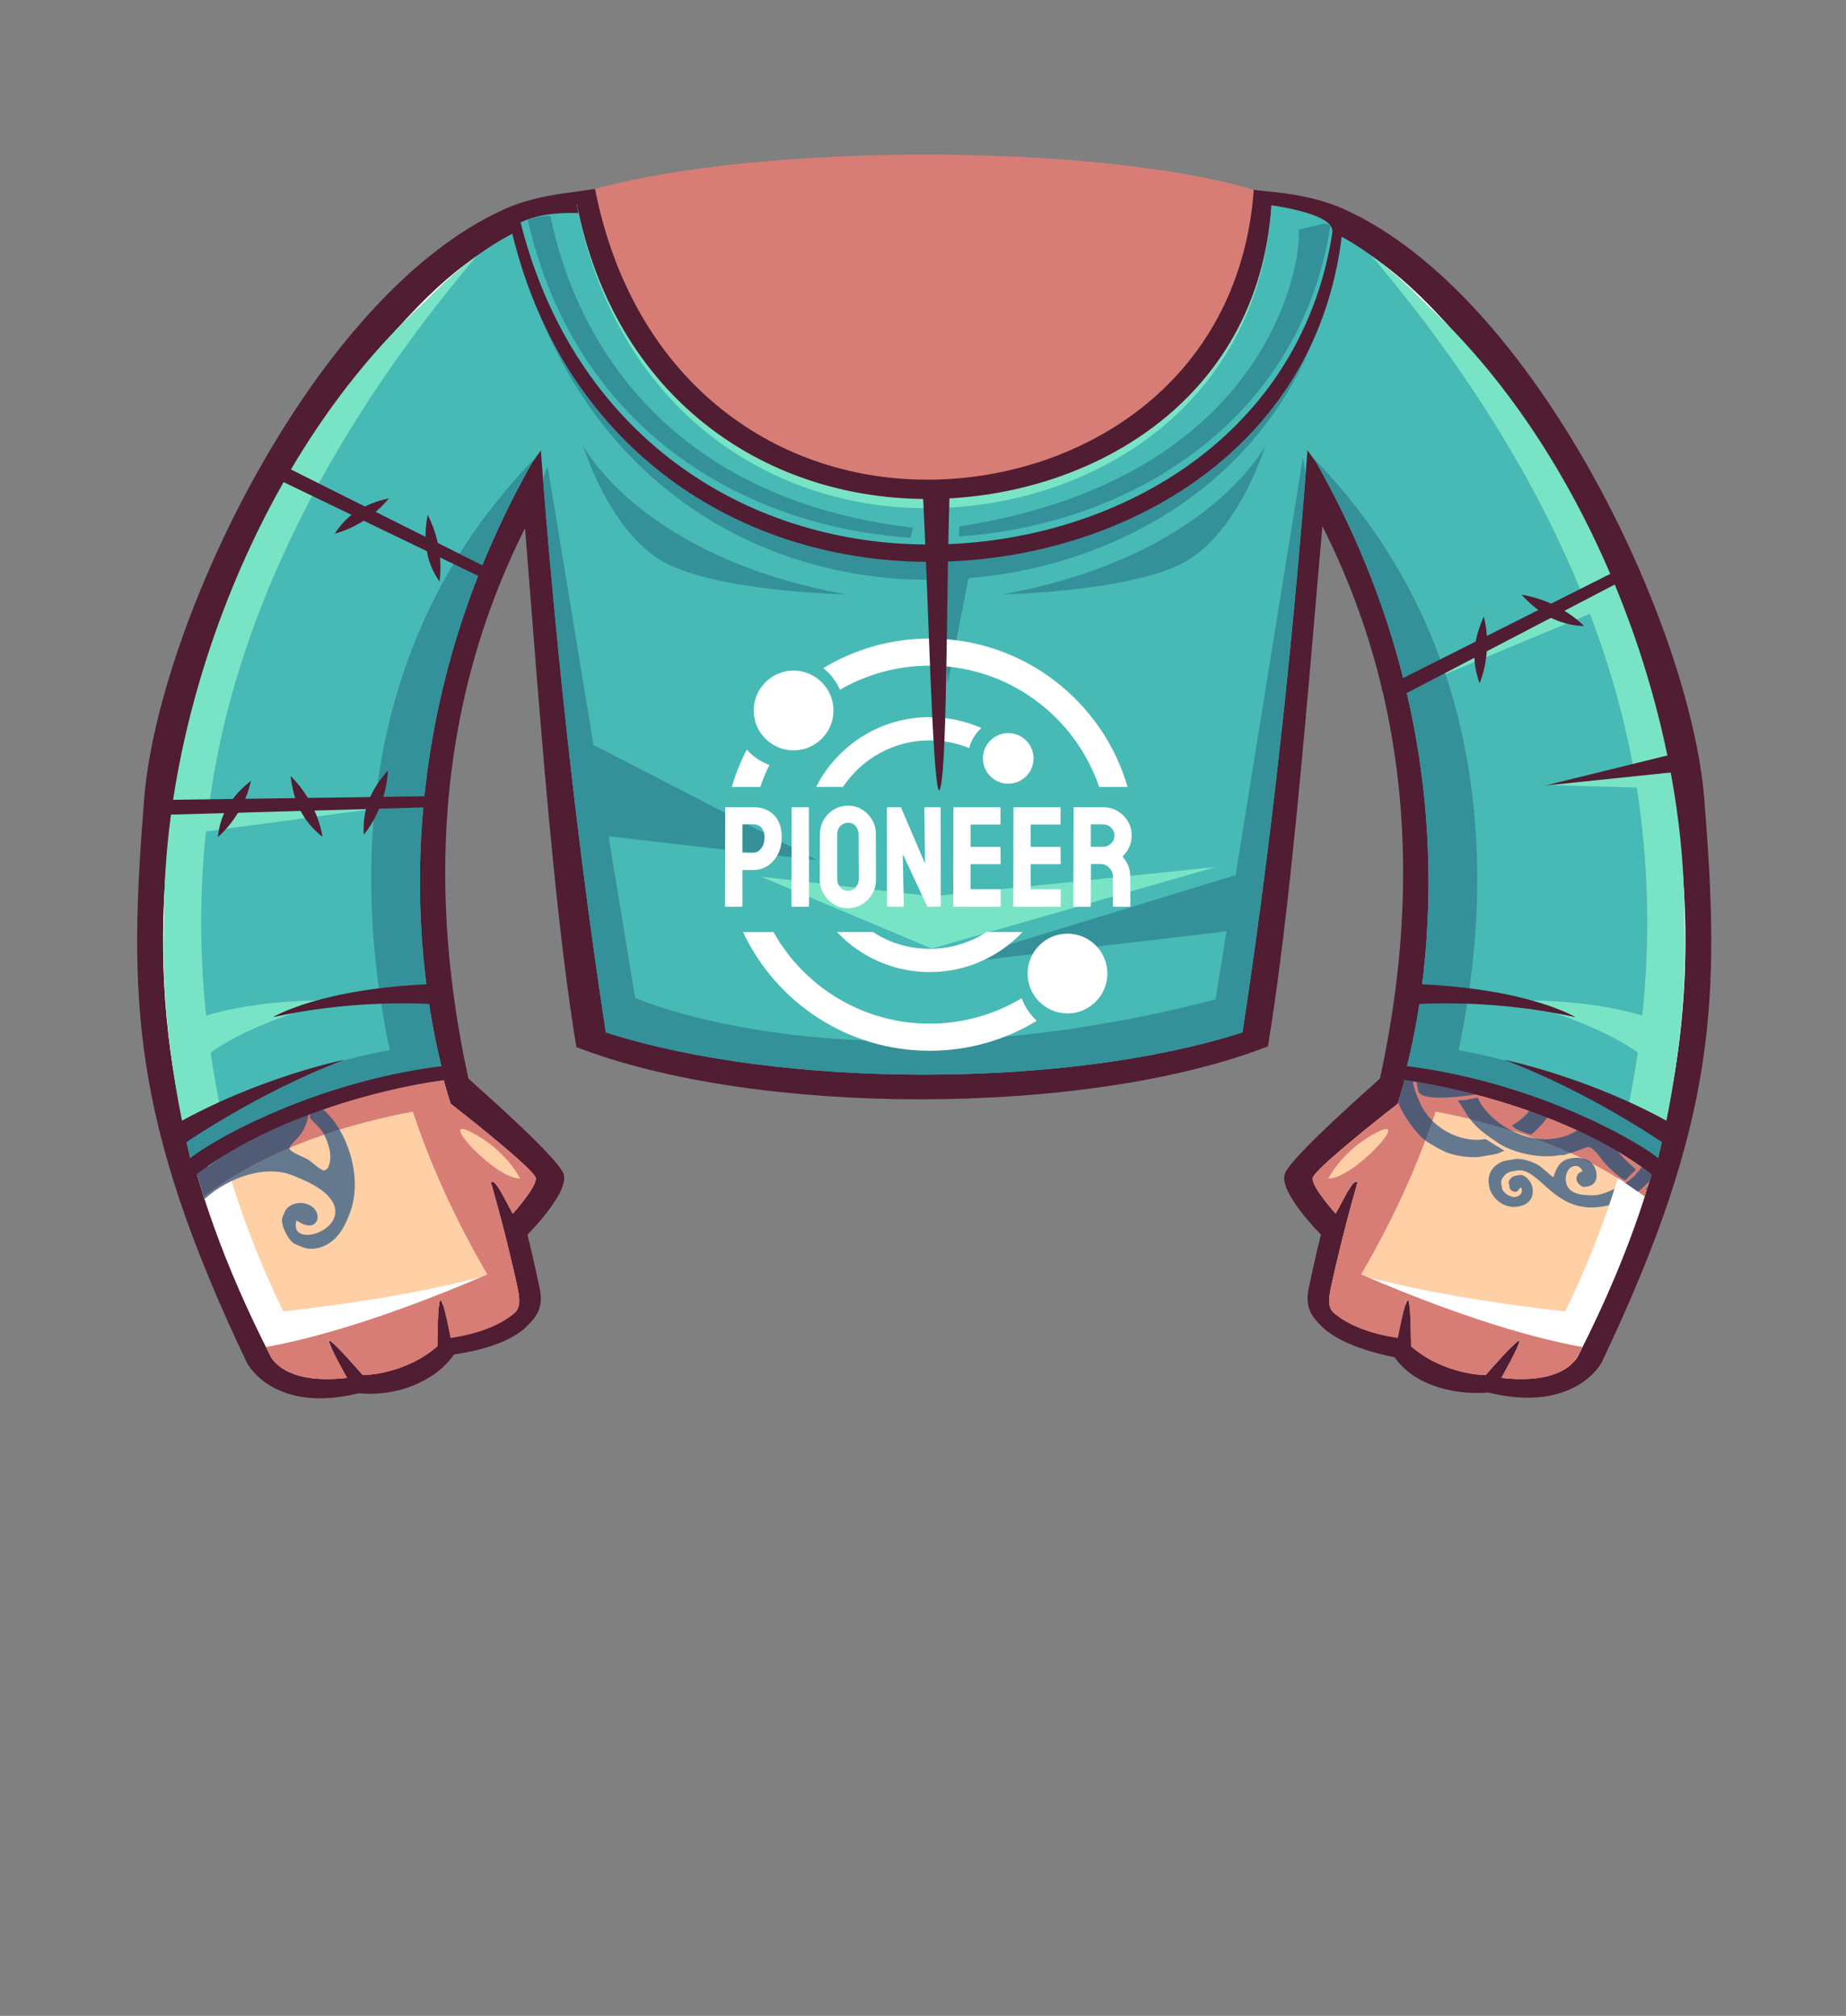 <?xml version="1.0" encoding="UTF-8"?>
<!DOCTYPE svg PUBLIC "-//W3C//DTD SVG 1.1//EN" "http://www.w3.org/Graphics/SVG/1.1/DTD/svg11.dtd">
<!-- Creator: CorelDRAW -->
<svg xmlns="http://www.w3.org/2000/svg" xml:space="preserve" width="161.908mm" height="176.792mm" style="shape-rendering:geometricPrecision; text-rendering:geometricPrecision; image-rendering:optimizeQuality; fill-rule:evenodd; clip-rule:evenodd"
viewBox="0 0 34.304 37.458"
 xmlns:xlink="http://www.w3.org/1999/xlink">
 <rect x="0" y="0" width="34.304" height="37.458" fill="#808080" stroke="none"/>
 <defs>
  <style type="text/css">
   <![CDATA[
    .fil0 {fill:none}
    .fil3 {fill:#359199}
    .fil2 {fill:#47BAB6}
    .fil1 {fill:#501D33}
    .fil9 {fill:#525B75}
    .fil7 {fill:#65798E}
    .fil4 {fill:#79E4C5}
    .fil10 {fill:#C8B99F}
    .fil6 {fill:#D77D75}
    .fil5 {fill:#FFCFA5}
    .fil8 {fill:white}
   ]]>
  </style>
 </defs>
 <g id="Слой_x0020_1">
  <g id="_88564648">
   <rect id="_135244968" class="fil0" width="34.304" height="37.458"/>
   <path id="_123309408" class="fil1" d="M24.974 3.886c3.537,1.587 6.437,7.723 6.696,10.955 0.296,3.703 0.25,5.956 -1.909,10.48 0,0 -0.493,0.947 -2.099,0.556 -0.706,0.049 -1.4,-0.161 -1.744,-0.654 -0.008,-0.012 -0.921,-0.152 -1.351,-0.571 -0.195,-0.19 -0.319,-0.359 -0.249,-0.705 0.092,-0.453 0.228,-1.007 0.228,-1.007 0,0 -0.798,-0.796 -0.668,-1.134 0.131,-0.339 1.763,-1.753 1.766,-1.767 1.12,-5.136 0.022,-9.517 -2.913,-13.056l-2.357 -3.122c1.184,-0.35 3.345,-0.539 4.601,0.024l0 -2.11874e-005 2.11874e-005 4.23748e-005 4.23748e-005 0z"/>
   <path id="_123309336" class="fil1" d="M9.375 3.886c-3.537,1.587 -6.437,7.723 -6.696,10.955 -0.296,3.703 -0.25,5.956 1.909,10.48 0,0 0.476,0.959 2.081,0.568 0.718,0.067 1.424,-0.226 1.767,-0.719 0.008,-0.012 0.915,-0.098 1.345,-0.517 0.195,-0.19 0.319,-0.359 0.249,-0.705 -0.092,-0.453 -0.228,-1.007 -0.228,-1.007 0,0 0.798,-0.796 0.668,-1.134 -0.131,-0.339 -1.763,-1.753 -1.766,-1.767 -1.12,-5.136 -0.022,-9.517 2.913,-13.056l2.357 -3.122c-1.184,-0.35 -3.345,-0.539 -4.601,0.024l0 -2.11874e-005 -2.11874e-005 4.23748e-005 -4.23748e-005 0z"/>
   <path id="_123309264" class="fil1" d="M10.71 19.455c-0.627,-3.81 -0.919,-10.333 -1.3,-13.318 0.672,-2.768 5.961,-1.92 7.762,-1.545 1.802,-0.374 7.09,-1.223 7.762,1.545 -0.381,2.985 -0.745,9.496 -1.372,13.306 -3.354,1.304 -9.499,1.316 -12.854,0.012l-2.11874e-005 0 4.23748e-005 -4.23748e-005z"/>
   <path id="_123309192" class="fil2" d="M11.258 19.183c-0.62,-4.043 -1.076,-8.573 -1.333,-12.605 0.52,-2.143 3.823,-3.235 7.153,-3.26l0.191 0c3.33,0.025 6.632,1.117 7.153,3.26 -0.257,4.033 -0.713,8.563 -1.333,12.605 -3.258,1.047 -8.573,1.047 -11.831,2.11874e-005l-4.23748e-005 -2.11874e-005z"/>
   <path id="_123309120" class="fil3" d="M11.258 19.183c-0.502,-3.273 -0.896,-6.866 -1.165,-10.255 0.032,-0.151 0.061,-0.24 0.086,-0.249l1.624 9.862c0,0 4.002,1.796 10.786,0.029l1.624 -10.081c0,0 0.018,0.117 0.049,0.322 -0.269,3.424 -0.666,7.062 -1.174,10.373 -3.258,1.047 -8.573,1.047 -11.831,0l0 4.23748e-005 2.11874e-005 4.23748e-005z"/>
   <polygon id="_123309024" class="fil3" points="10.626,13.634 15.181,15.983 11.232,15.532 "/>
   <polygon id="_123308952" class="fil3" points="22.947,16.265 17.526,17.925 23.114,17.268 23.112,16.684 "/>
   <polygon id="_123308880" class="fil4" points="14.142,16.29 17.315,17.626 22.587,16.111 17.318,16.656 "/>
   <path id="_123308808" class="fil5" d="M24.619 8.709l-3.446 -4.768c2.347,-0.104 3.696,-0.002 5.404,1.75 2.429,2.492 4.176,6.25 4.611,9.729 0.438,3.502 -0.231,6.572 -1.851,9.747 0,0 -0.197,0.579 -1.437,0.436 0,0 0.361,-0.638 0.336,-0.693 -0.024,-0.055 -0.628,0.641 -0.628,0.641 0,0 -0.763,0.003 -1.386,-0.535 0,0 -0.003,-0.862 -0.057,-0.86 -0.054,0.002 -0.227,0.638 -0.227,0.638l-0.815 -0.215c-0.372,-0.175 -0.489,-0.203 -0.387,-0.664 0.077,-0.352 0.206,-0.946 0.49,-1.943 -0.078,-0.092 -0.268,0.341 -0.406,0.579 0,0 -0.446,-0.493 -0.427,-0.66 0.019,-0.168 1.581,-1.382 1.581,-1.382 1.262,-3.961 0.409,-8.692 -1.354,-11.8l0 -2.11874e-005 4.23748e-005 0z"/>
   <path id="_123308736" class="fil6" d="M24.619 8.709l-0.086 -0.119c0.023,-0.013 0.045,-0.027 0.068,-0.038 0,0 3.753,4.259 2.517,10.45 0.456,-0.006 1.049,0.063 1.443,0.083 0.487,0.026 1.628,0.583 2.513,1.122 -0.124,0.683 -0.295,1.358 -0.512,2.03 -1.244,-0.957 -2.859,-1.391 -3.885,-1.581 -0.401,1.204 -0.997,2.467 -1.847,3.774 -0.134,-0.094 -0.162,-0.209 -0.095,-0.514 0.077,-0.352 0.206,-0.946 0.49,-1.943 -0.078,-0.092 -0.268,0.341 -0.406,0.579 0,0 -0.446,-0.493 -0.427,-0.66 0.017,-0.151 1.29,-1.154 1.539,-1.349l0.004 -0.003 0.039 -0.03c0.019,-0.06 0.037,-0.119 0.055,-0.179l0.004 -0.013c0.017,-0.056 0.033,-0.112 0.049,-0.168l0.008 -0.027c0.014,-0.051 0.028,-0.101 0.042,-0.152l0.012 -0.045c0.011,-0.043 0.022,-0.086 0.033,-0.13 0.006,-0.026 0.013,-0.052 0.019,-0.077 0.008,-0.032 0.015,-0.063 0.023,-0.095 0.01,-0.044 0.021,-0.089 0.031,-0.133l0.007 -0.029 0.004 -0.02c0.011,-0.048 0.021,-0.096 0.031,-0.144l0.008 -0.037 0.004 -0.02 2.11874e-005 0c0.744,-3.666 -0.105,-7.748 -1.682,-10.53l2.11874e-005 0z"/>
   <path id="_123308664" class="fil7" d="M30.623 22.043l-0.036 0.039 -0.012 -0.011 0.006 0.03c0.008,0.001 0.016,0.001 0.024,0.002 0.006,-0.02 0.013,-0.04 0.019,-0.06zm-0.358 -10.343c0.206,0.56 0.384,1.127 0.531,1.694 -0.565,0.338 -0.944,1.171 -0.831,1.799l0.049 0.273c0.017,0.097 0.051,0.11 0.069,0.207 0.069,0.071 0.112,0.201 0.217,0.3 0.07,0.066 0.199,0.138 0.3,0.161 0.24,0.055 0.628,-0.021 0.579,-0.297l-0.011 -0.061c-0.007,-0.041 -0.015,-0.04 -0.029,-0.073 -0.061,0.029 -0.092,0.11 -0.196,0.129 -0.085,0.015 -0.184,-0.064 -0.203,-0.167 -0.026,-0.143 0.066,-0.247 0.202,-0.271 0.092,-0.017 0.177,0.002 0.249,0.044 0.036,0.293 0.065,0.583 0.086,0.87 -0.102,0.115 -0.247,0.198 -0.411,0.228l-0.045 0.008c-0.155,0.028 -0.311,0.029 -0.424,-0.002 0.094,0.2 0.588,0.332 0.91,0.29 0.01,0.24 0.014,0.477 0.013,0.714 -0.298,-0.055 -0.628,-0.085 -0.83,-0.049 0.066,0.368 0.494,0.831 0.503,0.881 0.003,0.018 -0.129,0.307 -0.106,0.458 -0.126,0.012 -0.347,-0.313 -0.475,-0.29l-0.03 0.006c-0.099,0.018 -0.079,0.259 -0.059,0.371 0.078,0.436 0.415,0.784 0.825,0.85 -0.018,0.119 -0.038,0.238 -0.059,0.357 -0.175,-0.033 -0.344,-0.093 -0.407,-0.082 -0.036,0.006 -0.056,0.036 -0.05,0.072 0.034,0.186 0.182,0.337 0.376,0.433 -0.095,0.46 -0.211,0.917 -0.347,1.372 -0.193,0.214 -0.475,0.421 -0.854,0.489l-0.015 0.003c-0.919,0.165 -1.174,-0.744 -1.609,-0.666l-0.106 0.019c-0.084,0.015 -0.196,0.128 -0.18,0.22l0.016 0.091c0.016,0.086 0.161,0.175 0.248,0.159l0.015 -0.003c0.055,-0.01 0.114,-0.064 0.105,-0.113l-0.011 -0.061c-0.07,0.033 -0.04,0.07 -0.095,0.08l-0.015 0.003c-0.037,0.007 -0.101,-0.038 -0.107,-0.075l-0.016 -0.091c-0.009,-0.048 0.058,-0.12 0.118,-0.131l0.091 -0.016c0.086,-0.015 0.209,0.115 0.229,0.225l0.003 0.015c0.032,0.18 -0.067,0.31 -0.252,0.343l-0.03 0.005c-0.232,0.042 -0.48,-0.144 -0.522,-0.376l-0.005 -0.03c-0.04,-0.222 0.104,-0.41 0.326,-0.45l0.152 -0.027c0.128,-0.023 0.324,0.049 0.412,0.095 0.101,0.054 0.273,0.229 0.308,0.245 0.056,-0.175 0.113,-0.335 0.37,-0.361 0.197,-0.02 0.389,0.05 0.427,0.265 0.023,0.129 -0.024,0.239 -0.156,0.263l-0.061 0.011c-0.047,0.009 -0.137,-0.067 -0.149,-0.13 -0.015,-0.082 0.036,-0.141 0.112,-0.161 -0.028,-0.064 -0.077,-0.111 -0.159,-0.097 -0.121,0.022 -0.172,0.176 -0.151,0.294 0.041,0.228 0.291,0.248 0.505,0.248 0.202,-0 0.48,-0.156 0.604,-0.234 0.278,-0.175 0.556,-0.602 0.484,-1.005l-0.008 -0.046c-0.035,-0.193 -0.294,-0.48 -0.472,-0.448 -0.146,0.026 -0.304,0.403 -0.28,0.536l0.019 0.106c0.055,0.308 0.28,0.446 0.439,0.61l-0.196 0.197c-0.128,-0.059 -0.266,-0.203 -0.366,-0.306 -0.076,-0.079 -0.235,-0.348 -0.344,-0.308l-0.41 0.148 -0.095 0.006c-0.402,0.072 -0.902,-0.064 -1.142,-0.229 -0.156,-0.107 -0.287,-0.19 -0.422,-0.329 -0.162,-0.168 -0.199,-0.285 -0.328,-0.464l0.139 -0.006 0.228 -0.044c0.189,0.437 0.867,0.862 1.437,0.76l0.076 -0.014c0.227,-0.041 0.411,-0.173 0.534,-0.293 0.081,-0.079 0.24,-0.369 0.217,-0.5l-0.014 -0.076c-0.006,-0.035 -0.019,-0.044 -0.054,-0.037 -0.095,0.017 -0.403,0.292 -0.645,0.335l-0.046 0.008c0.005,-0.061 0.117,-0.271 0.143,-0.365 0.033,-0.119 0.174,-0.203 0.257,-0.286 0.137,-0.137 0.285,-0.502 0.238,-0.764l-0.036 -0.197c-0.014,-0.077 -0.09,-0.25 -0.168,-0.236 -0.132,0.024 -0.407,0.575 -0.523,0.699 -0.114,0.122 -0.497,0.55 -0.673,0.582 -0.076,0.014 -0.236,-0.225 -0.26,-0.314 0.452,-0.212 1.109,-1.326 1.003,-1.919 -0.468,0.084 -1,0.47 -1.279,0.705 -0.321,0.271 -0.532,0.731 -0.431,1.294 -0.101,0.057 -0.14,0.116 -0.334,0.137l-0.042 -0.194c-0.042,-0.143 0.006,-0.542 0.029,-0.648 0.048,-0.22 0.13,-0.337 0.189,-0.52 -0.533,0.142 -0.923,0.966 -0.809,1.602 0.023,0.13 0.083,0.253 0.122,0.343 0.191,0.437 0.729,0.757 1.22,0.669l0.352 0.219c-0.072,0.019 -0.089,0.047 -0.176,0.062l-0.258 0.046c-0.202,0.036 -0.521,-0.025 -0.658,-0.085 -0.06,-0.027 -0.257,-0.126 -0.38,-0.215 -0.14,-0.101 -0.332,-0.371 -0.41,-0.51 -0.035,-0.062 -0.067,-0.129 -0.095,-0.202 0.217,-0.688 0.371,-1.399 0.467,-2.12 0.186,-0.194 0.41,-0.355 0.708,-0.484 -0.021,-0.104 -0.114,-0.106 -0.197,-0.136 -0.087,-0.032 -0.122,-0.066 -0.197,-0.118 -0.08,-0.056 -0.157,-0.11 -0.221,-0.182 0.021,-0.312 0.032,-0.625 0.033,-0.938 0.05,-0.035 0.111,-0.061 0.181,-0.073l0.061 -0.011c0.201,-0.036 0.443,0.109 0.478,0.306l0.008 0.046c0.024,0.135 -0.065,0.294 -0.194,0.317l-0.061 0.011c-0.079,0.014 -0.179,-0.038 -0.194,-0.122l-0.008 -0.046c-0.013,-0.073 0.026,-0.13 0.1,-0.143l0.061 -0.011c0.087,-0.016 0.074,0.03 0.148,0.036 -0.071,-0.098 -0.095,-0.187 -0.278,-0.154l-0.015 0.003c-0.144,0.026 -0.216,0.195 -0.191,0.332l0.011 0.061c0.058,0.321 0.639,0.512 0.99,0.449l0.167 -0.03c0.411,-0.074 0.738,-0.347 0.859,-0.624 -0.119,0.051 -0.187,0.112 -0.366,0.144l-0.061 0.011c-0.359,0.064 -0.724,-0.101 -0.784,-0.439l-0.016 -0.091c-0.041,-0.225 0.079,-0.469 0.3,-0.508l0.045 -0.008c0.113,-0.02 0.235,0.088 0.256,0.205 0.016,0.087 -0.074,0.201 -0.165,0.218 -0.067,0.012 -0.152,-0.038 -0.198,-0.058 -0.054,0.197 0.136,0.367 0.326,0.333l0.137 -0.025c0.19,-0.034 0.358,-0.253 0.416,-0.388 0.081,-0.187 0.11,-0.345 0.061,-0.622 -0.162,-0.901 -0.984,-1.734 -1.851,-1.578 -0.124,0.022 -0.261,0.055 -0.385,0.11 -0.016,-0.112 -0.033,-0.224 -0.051,-0.336 0.073,-0.035 0.195,-0.103 0.382,-0.158 0.06,-0.017 0.095,-0.031 0.181,-0.047l0.106 -0.019c-0.029,-0.161 -0.161,-0.287 -0.185,-0.421l-0.025 -0.137c-0.014,-0.075 0.218,-0.118 0.305,-0.133l0.076 -0.014c0.05,0.277 0.338,0.503 0.614,0.453l0.046 -0.008c0.098,-0.018 0.152,-0.114 0.134,-0.212 -0.043,-0.241 -0.448,-0.358 -0.714,-0.31l-0.167 0.03c-0.338,0.061 -0.701,0.276 -0.828,0.548 -0.024,-0.129 -0.05,-0.258 -0.078,-0.386 0.235,-0.236 0.53,-0.407 0.851,-0.465l0.304 -0.055c0.138,-0.025 0.264,-0.011 0.378,-0.009 0.097,0.002 0.293,0.045 0.347,0.035 0.095,-0.017 0.22,-0.195 0.25,-0.264l0.365 0.103c-0.066,0.151 -0.22,0.272 -0.175,0.521l0.016 0.091c0.027,0.149 0.228,0.319 0.397,0.289 0.142,-0.026 0.239,-0.238 0.213,-0.383l-0.019 -0.106c-0.046,-0.254 -0.289,-0.395 -0.468,-0.474 -0.119,-0.052 -0.538,-0.16 -0.691,-0.133l-0.213 0.038c-0.105,0.019 -0.298,0.13 -0.364,0.185 -0.066,0.055 -0.323,0.095 -0.443,0.117 0.128,-0.293 0.499,-0.544 0.938,-0.623l0.091 -0.016c0.706,-0.127 1.305,0.439 1.484,0.407 0.121,-0.022 0.407,-0.214 0.643,-0.257 0.085,0.037 0.189,0.145 0.219,0.258 -0.273,0.049 -0.621,0.294 -0.576,0.542 0.018,0.098 0.102,0.17 0.2,0.152l0.046 -0.008c0.228,-0.041 0.453,-0.359 0.416,-0.561l-0.019 -0.106c-0.051,-0.286 -0.458,-0.482 -0.751,-0.429l-0.121 0.022c-0.179,0.032 -0.258,0.111 -0.411,0.152l-0.365 -0.158c0.182,-0.088 0.284,-0.203 0.542,-0.25l0.197 -0.035c0.252,-0.045 0.536,0.002 0.777,0.118zm1.04 6.448c-0.022,0.518 -0.071,1.029 -0.145,1.535 -0.088,-0.089 -0.154,-0.269 -0.174,-0.381l-0.038 -0.213c-0.062,-0.347 0.082,-0.748 0.357,-0.942zm-4.773 -2.874c-0.007,-0.089 -0.014,-0.178 -0.022,-0.267 0.068,-0.029 0.101,-0.079 0.083,-0.178 -0.042,0.02 -0.059,0.05 -0.093,0.071 -0.013,-0.136 -0.028,-0.271 -0.044,-0.406l0.029 -0.005c0.163,-0.029 0.351,0.122 0.382,0.292 0.035,0.193 -0.129,0.423 -0.334,0.494zm2.055 4.977c-0.321,-0.016 -0.684,-0.319 -0.755,-0.71l-0.008 -0.045c-0.038,-0.209 0.022,-0.458 0.225,-0.495 0.136,-0.025 0.292,0.069 0.394,0.101 0.032,-0.031 0.187,-0.267 0.181,-0.299 -0.021,-0.114 -0.442,-0.171 -0.621,-0.139 -0.549,0.099 -0.649,0.72 -0.452,1.227 0.153,0.394 0.501,0.722 0.853,0.659 0.045,-0.008 0.165,-0.249 0.181,-0.299zm-0.875 0.016c-0.069,-0.116 -0.138,-0.231 -0.207,-0.347 -0.327,0.096 -0.863,0.113 -1.205,-0.025 0.006,0.067 0.012,0.133 0.018,0.2 0.01,0.056 0.02,0.111 0.03,0.167 0.044,0.247 1.123,0.064 1.306,0.031 0.024,-0.004 0.04,-0.015 0.058,-0.026zm1.39 -0.641l-0.046 -0.258c-0.01,-0.058 0.004,-0.006 -0.023,-0.043 -0.02,0.02 -0.286,0.344 -0.289,0.357 -0.041,0.147 0.015,0.318 -0.061,0.515 -0.096,0.248 -0.332,0.587 -0.588,0.707 0.04,0.084 0.254,0.144 0.344,0.173 0.336,-0.263 0.763,-0.898 0.664,-1.451z"/>
   <path id="_123308592" class="fil8" d="M25.186 4.569c0.455,0.264 0.909,0.627 1.391,1.121 2.429,2.492 4.176,6.25 4.611,9.729 0.209,1.675 0.165,3.25 -0.114,4.786 -0.169,-0.103 -0.347,-0.206 -0.529,-0.307 1.06,-5.991 -1.347,-11.788 -5.359,-15.331l0 -4.23748e-005 0 2.11874e-005zm5.888 15.639c-0.062,0.338 -0.135,0.674 -0.219,1.009 0.084,-0.335 0.157,-0.671 0.219,-1.009zm-0.227 1.042c-0.049,0.192 -0.102,0.384 -0.158,0.576 0.056,-0.192 0.109,-0.384 0.158,-0.576zm-0.167 0.608c-0.01,0.033 -0.02,0.067 -0.03,0.1 0.01,-0.033 0.02,-0.067 0.03,-0.1zm-0.044 0.146c-0.01,0.033 -0.02,0.065 -0.03,0.098 0.01,-0.033 0.02,-0.065 0.03,-0.098zm-0.043 0.139c-0.01,0.031 -0.019,0.061 -0.029,0.092 0.01,-0.031 0.02,-0.061 0.029,-0.092zm-0.03 0.093c-0.314,0.978 -0.724,1.949 -1.225,2.931 0,0 -0.017,0.049 -0.071,0.115 -0.358,-0.05 -0.721,-0.131 -1.076,-0.232 0.033,-0.072 0.052,-0.125 0.046,-0.14 -0.007,-0.016 -0.066,0.033 -0.144,0.111 -0.691,-0.204 -1.351,-0.478 -1.896,-0.735 -0.008,-0.079 -0.018,-0.131 -0.031,-0.131 -0.012,0 -0.028,0.037 -0.046,0.094 -0.36,-0.172 -0.666,-0.334 -0.891,-0.459 0.019,-0.032 0.038,-0.064 0.057,-0.096 1.595,0.449 3.801,0.674 3.801,0.674 0.399,-0.822 0.724,-1.649 0.979,-2.477 0.171,0.107 0.337,0.221 0.498,0.345zm-5.746 1.317l-8.47495e-005 -4.23748e-005 0.001 -0.003 8.47495e-005 2.11874e-005 -0.001 0.003z"/>
   <path id="_123308520" class="fil9" d="M26.758 12.625c0.031,0.096 0.061,0.193 0.09,0.292 -0.246,0.1 -0.469,0.27 -0.563,0.47l-0.01 -0.055 -0.001 -0.006 -0 -0.001 -0.011 -0.057c-0.007,-0.035 -0.014,-0.07 -0.021,-0.105l-0.001 -0.006 -0.001 -0.006 -0.001 -0.006 -0 -0.001 -0.007 -0.032c-0.008,-0.037 -0.015,-0.074 -0.023,-0.112 0.16,-0.16 0.347,-0.291 0.551,-0.376zm0.106 0.348c0.052,0.178 0.1,0.362 0.145,0.549 -0.047,-0.129 -0.146,-0.237 -0.167,-0.352l-0.025 -0.137c-0.004,-0.023 0.015,-0.043 0.046,-0.06zm0.162 0.618c0.034,0.143 0.065,0.288 0.095,0.435 -0.107,-0.01 -0.216,-0.006 -0.326,0.014 -0.124,0.022 -0.261,0.055 -0.385,0.11 -0.007,-0.046 -0.013,-0.093 -0.02,-0.139l-0.008 -0.05 -0.001 -0.005 -0.001 -0.005 -0.001 -0.005c-0.005,-0.031 -0.01,-0.063 -0.015,-0.094l-0.001 -0.005 -0.001 -0.005 -0.001 -0.005 -0.003 -0.021c0.073,-0.035 0.195,-0.103 0.382,-0.157 0.06,-0.017 0.095,-0.031 0.181,-0.047l0.104 -0.019zm0.301 3.905c-0.039,0.488 -0.106,0.99 -0.209,1.505 0.057,-0.001 0.116,-0 0.176,0.001 -0.084,0.222 -0.114,0.483 -0.062,0.771 -0.101,0.057 -0.14,0.116 -0.334,0.137l-0.042 -0.194c-0.042,-0.143 0.006,-0.542 0.029,-0.648 0.048,-0.22 0.13,-0.337 0.189,-0.52 -0.533,0.142 -0.923,0.966 -0.809,1.602 0.023,0.13 0.083,0.253 0.122,0.343 0.053,0.122 0.134,0.235 0.232,0.332 -0.042,0.121 -0.086,0.243 -0.132,0.365l-0 -0c-0.14,-0.101 -0.332,-0.371 -0.41,-0.51 -0.035,-0.062 -0.067,-0.129 -0.095,-0.201 0.016,-0.05 0.031,-0.1 0.046,-0.15l0.004 -0.013c0.013,-0.043 0.025,-0.085 0.038,-0.128l2.11874e-005 -0 0.011 -0.039 0.008 -0.027 0.007 -0.025 0.001 -0.003 0 -0.001 0.001 -0.002 0 -0.001 0 -0.001 0.003 -0.013 0 -0.001 0.005 -0.016 0.001 -0.002 0 -6.35622e-005 0 -0.001 0.005 -0.018 0.001 -0.002 0.001 -0.002 0.002 -0.007 0 -0.002 0.002 -0.008 2.11874e-005 -8.47495e-005 0.001 -0.002 0.001 -0.002 0.001 -0.002 0 -0.001 0.002 -0.009 0.001 -0.002 0.001 -0.002 0.001 -0.002 0 -0.001 0 -0.001 0.001 -0.002 0.001 -0.002 0.001 -0.002 0.001 -0.002 0.001 -0.002 0.001 -0.002 0.001 -0.002 0.001 -0.002 8.47495e-005 -0 0.001 -0.002 0.012 -0.045 0.001 -0.004 0.001 -0.003 0 -0.001 0.001 -0.002 0.006 -0.022 0.001 -0.002 0.004 -0.014 0.001 -0.002 0.002 -0.006 2.11874e-005 -4.23748e-005 0.001 -0.002 0.001 -0.005 0.001 -0.003 0.001 -0.002 0.001 -0.002m1.38 -0.841c0.136,0.007 0.275,0.017 0.41,0.028 -0.124,0.087 -0.158,0.284 -0.127,0.455l0.008 0.045c0.07,0.392 0.433,0.694 0.755,0.71 -0.016,0.05 -0.137,0.291 -0.181,0.299 -0.352,0.063 -0.7,-0.265 -0.853,-0.659 -0.115,-0.296 -0.129,-0.631 -0.011,-0.878zm0.826 0.06c0.032,0.002 0.064,0.005 0.094,0.007 -0.008,0.01 -0.014,0.018 -0.019,0.022 -0.023,-0.007 -0.048,-0.018 -0.076,-0.029zm0.159 0.011l0.035 0.002c0.121,0.006 0.281,0.045 0.469,0.109 -0.063,0.101 -0.119,0.19 -0.158,0.232 -0.114,0.122 -0.497,0.55 -0.673,0.582 -0.076,0.014 -0.236,-0.225 -0.26,-0.314 0.184,-0.086 0.401,-0.322 0.588,-0.61zm1.066 0.336c0.401,0.18 0.846,0.413 1.255,0.652 -0.074,-0.018 -0.133,-0.031 -0.165,-0.025 -0.036,0.006 -0.056,0.036 -0.05,0.072 0.033,0.186 0.182,0.337 0.375,0.433 -0.095,0.46 -0.211,0.917 -0.347,1.373 -0.067,0.074 -0.144,0.146 -0.232,0.213 -0.075,-0.054 -0.151,-0.107 -0.229,-0.158l0.008 -0.005c0.278,-0.175 0.556,-0.602 0.484,-1.005l-0.008 -0.046c-0.035,-0.193 -0.294,-0.48 -0.472,-0.448 -0.146,0.026 -0.304,0.403 -0.28,0.536l0.019 0.106c0.055,0.308 0.28,0.446 0.439,0.61l-0.196 0.197c-0.128,-0.059 -0.266,-0.203 -0.366,-0.306 -0.076,-0.079 -0.235,-0.348 -0.344,-0.308l-0.303 0.109c-0.222,-0.101 -0.445,-0.191 -0.665,-0.271 0.126,0.021 0.254,0.024 0.376,0.002l0.076 -0.014c0.227,-0.041 0.411,-0.173 0.534,-0.293 0.081,-0.079 0.24,-0.369 0.217,-0.5l-0.014 -0.076c-0.006,-0.035 -0.019,-0.044 -0.054,-0.037 -0.095,0.017 -0.403,0.292 -0.645,0.335l-0.046 0.008c0.005,-0.061 0.117,-0.271 0.143,-0.365 0.033,-0.119 0.174,-0.203 0.257,-0.286 0.095,-0.095 0.196,-0.301 0.233,-0.505zm1.031 2.625l-0.018 0.06c-0.008,-0.001 -0.016,-0.002 -0.024,-0.002l-0.006 -0.03 0.012 0.011 0.035 -0.038zm-1.042 -0.428c-0.062,-0.033 -0.125,-0.064 -0.188,-0.095 0.073,0.014 0.139,0.044 0.188,0.095zm-1.497 -0.612c-0.268,-0.084 -0.527,-0.155 -0.77,-0.213 -0.086,-0.113 -0.131,-0.213 -0.229,-0.349l0.139 -0.006 0.228 -0.044c0.101,0.234 0.342,0.464 0.631,0.612zm-1.908 -1.209l0 -0.001 6.35622e-005 -0c0.118,-0.471 0.209,-0.95 0.273,-1.435 0.186,-0.194 0.41,-0.355 0.708,-0.484 -0.021,-0.104 -0.114,-0.106 -0.197,-0.136 -0.087,-0.032 -0.122,-0.066 -0.197,-0.118 -0.08,-0.056 -0.157,-0.11 -0.221,-0.182 0.021,-0.312 0.032,-0.625 0.033,-0.938 0.05,-0.035 0.111,-0.061 0.181,-0.073l0.061 -0.011c0.201,-0.036 0.443,0.109 0.478,0.306l0.008 0.046c0.024,0.135 -0.065,0.294 -0.194,0.317l-0.061 0.011c-0.079,0.014 -0.179,-0.038 -0.194,-0.122l-0.008 -0.046c-0.013,-0.073 0.026,-0.13 0.1,-0.143l0.061 -0.011c0.087,-0.016 0.074,0.03 0.148,0.036 -0.071,-0.098 -0.095,-0.187 -0.278,-0.154l-0.015 0.003c-0.144,0.026 -0.216,0.195 -0.191,0.332l0.011 0.061c0.041,0.229 0.348,0.391 0.648,0.443m-0.815 -2.463l-0.001 -0.008 -0.002 -0.018c0.068,-0.029 0.101,-0.079 0.083,-0.178 -0.042,0.02 -0.059,0.05 -0.093,0.071 -0.013,-0.136 -0.028,-0.271 -0.044,-0.406l0.029 -0.005c0.163,-0.029 0.351,0.122 0.382,0.292 0.035,0.193 -0.129,0.423 -0.334,0.494 -0.006,-0.08 -0.013,-0.16 -0.02,-0.24zm1.199 5.234c-0.069,-0.116 -0.138,-0.231 -0.207,-0.347 -0.327,0.096 -0.863,0.113 -1.205,-0.025 0.006,0.067 0.012,0.133 0.018,0.2 0.01,0.056 0.02,0.111 0.03,0.167 0.044,0.247 1.123,0.064 1.306,0.031 0.024,-0.004 0.04,-0.015 0.058,-0.026zm1.39 -0.641l-0.046 -0.258c-0.01,-0.058 0.004,-0.006 -0.023,-0.043 -0.02,0.02 -0.286,0.344 -0.289,0.357 -0.041,0.147 0.015,0.318 -0.061,0.515 -0.096,0.248 -0.332,0.587 -0.588,0.707 0.04,0.084 0.254,0.144 0.344,0.173 0.336,-0.263 0.763,-0.898 0.664,-1.451z"/>
   <path id="_123308448" class="fil5" d="M24.684 21.899c0,0 0.256,-0.53 0.911,-0.863 0.655,-0.333 -0.452,0.875 -0.911,0.863z"/>
   <path id="_123308376" class="fil6" d="M29.406 25.029c-0.023,0.046 -0.046,0.093 -0.07,0.139 0,0 -0.197,0.579 -1.437,0.436 0,0 0.361,-0.638 0.336,-0.693 -0.024,-0.055 -0.629,0.641 -0.629,0.641 0,0 -0.763,0.003 -1.386,-0.535 0,0 -0.003,-0.862 -0.057,-0.86 -0.054,0.002 -0.186,0.704 -0.186,0.704 -0.42,-0.056 -0.903,-0.209 -1.186,-0.46 -0.101,-0.09 -0.118,-0.211 -0.058,-0.485 0.026,-0.117 0.057,-0.262 0.098,-0.439 2.352,1.057 3.856,1.425 4.573,1.552z"/>
   <path id="_123308304" class="fil6" d="M29.276 13.932c0,0 0,0.787 1.062,1.217 0,0 -0.704,-0.024 -1.002,-0.31 -0.298,-0.286 -0.06,-0.907 -0.06,-0.907z"/>
   <path id="_123308232" class="fil2" d="M31.132 17.052c0,0 0.048,1.945 -0.65,4.629 -1.43,-1.127 -3.392,-1.495 -4.401,-1.613 0.411,-1.503 1.332,-6.265 -1.624,-11.479l-3.446 -4.768c2.347,-0.104 3.696,-0.002 5.404,1.75 2.845,2.917 4.754,7.572 4.717,11.48l0 -2.11874e-005 0 -2.11874e-005 2.11874e-005 -2.11874e-005z"/>
   <path id="_123308160" class="fil4" d="M30.657 14.641c0,0 -1.917,-0.054 -1.881,-0.054 0.036,0 1.816,-0.345 1.816,-0.345l0.065 0.399z"/>
   <polygon id="_123308088" class="fil4" points="26.846,12.532 29.732,11.328 29.625,10.982 26.881,12.354 "/>
   <path id="_123308016" class="fil4" d="M31.299 17.1c0,0 0.143,2.005 -0.555,4.688 -0.133,-0.105 -0.533,-0.31 -0.673,-0.402 0.553,-2.175 0.77,-4.748 0.22,-7.443 -0.564,-2.764 -2.044,-5.937 -4.803,-9.189 0.303,0.221 0.609,0.491 0.927,0.818 3.083,2.774 4.921,7.619 4.884,11.528l0 -2.11874e-005 0 2.11874e-005z"/>
   <path id="_123307944" class="fil3" d="M30.91 21.1c-0.047,0.206 -0.098,0.418 -0.155,0.634 -1.43,-1.127 -3.666,-1.548 -4.675,-1.667 0.049,-0.179 0.105,-0.405 0.161,-0.672 2.361,0.222 4.049,1.193 4.668,1.704l2.11874e-005 0z"/>
   <path id="_123307872" class="fil3" d="M26.081 20.068c0.411,-1.503 1.332,-6.265 -1.624,-11.479l-0.072 -0.099c3.466,3.539 3.459,8.188 2.561,11.712 -0.33,-0.064 -0.625,-0.106 -0.866,-0.134l0 2.11874e-005 0 -4.23748e-005z"/>
   <path id="_123307800" class="fil1" d="M30.804 21.907l0.112 -0.274c0.045,-0.11 -2.099,-1.517 -4.89,-1.837l-0.06 0.258c0.981,0.104 3.348,0.642 4.839,1.853z"/>
   <path id="_123307728" class="fil4" d="M30.639 19.725c0,0 -0.573,-0.62 -2.529,-1.133 0,0 1.443,-0.06 2.577,0.334 0,0 0.012,0.167 0.012,0.262 0,0.095 -0.083,0.513 -0.06,0.537z"/>
   <path id="_123307656" class="fil1" d="M26.094 18.675c0,0 1.479,-0.155 3.185,0.227 0,0 -0.883,-0.549 -3.054,-0.62l-0.131 0.394 2.11874e-005 0z"/>
   <path id="_123307584" class="fil1" d="M30.968 21.279c0,0 -1.385,-0.971 -3.02,-1.588 0,0 1.613,0.326 3.185,1.226l-0.166 0.362 -2.11874e-005 0z"/>
   <polygon id="_123307512" class="fil1" points="25.669,12.803 30.038,10.606 30.096,10.815 25.844,13.033 "/>
   <path id="_123307440" class="fil1" d="M29.437 11.634c0,0 -0.437,-0.47 -1.162,-0.583 0.319,0.347 0.678,0.564 1.162,0.583z"/>
   <path id="_123307368" class="fil1" d="M27.496 12.695c0,0 0.249,-0.559 0.078,-1.238 -0.186,0.41 -0.242,0.806 -0.078,1.238z"/>
   <polygon id="_123307272" class="fil1" points="31.092,14.011 28.718,14.596 31.128,14.346 "/>
   <path id="_123307176" class="fil5" d="M9.73 8.709l3.446 -4.768c-2.347,-0.104 -3.696,-0.002 -5.404,1.75 -2.429,2.492 -4.176,6.25 -4.611,9.729 -0.438,3.502 0.231,6.572 1.851,9.747 0,0 0.197,0.579 1.437,0.436 0,0 -0.361,-0.638 -0.336,-0.693 0.024,-0.055 0.628,0.641 0.628,0.641 0,0 0.763,0.003 1.386,-0.535 0,0 0.003,-0.862 0.057,-0.86 0.054,0.002 0.227,0.638 0.227,0.638l0.815 -0.215c0.372,-0.175 0.489,-0.203 0.387,-0.664 -0.077,-0.352 -0.206,-0.946 -0.49,-1.943 0.078,-0.092 0.268,0.341 0.406,0.579 0,0 0.446,-0.493 0.427,-0.66 -0.019,-0.168 -1.581,-1.382 -1.581,-1.382 -1.262,-3.961 -0.409,-8.692 1.354,-11.8l0 -2.11874e-005 -4.23748e-005 0z"/>
   <path id="_123307104" class="fil8" d="M9.164 4.569c-0.455,0.264 -0.909,0.627 -1.391,1.121 -2.429,2.492 -4.176,6.25 -4.611,9.729 -0.438,3.502 0.231,6.572 1.851,9.747 0,0 0.017,0.049 0.071,0.115 0.358,-0.05 0.721,-0.131 1.076,-0.232 -0.033,-0.072 -0.052,-0.125 -0.046,-0.14 0.007,-0.016 0.066,0.033 0.144,0.111 0.691,-0.204 1.351,-0.478 1.896,-0.735 0.008,-0.079 0.018,-0.131 0.031,-0.131 0.012,0 0.028,0.037 0.046,0.094 0.718,-0.343 1.22,-0.646 1.303,-0.697l-0.001 -0.003c-1.588,0.546 -4.269,0.819 -4.269,0.819 -3.618,-7.442 -1.11,-15.378 3.9,-19.8l0 2.11874e-005 -4.23748e-005 0z"/>
   <path id="_123307032" class="fil7" d="M4.154 19.404l-0.205 0.312c0.098,0.163 0.194,0.391 0.101,0.607l-0.042 0.099c-0.058,0.136 -0.256,0.259 -0.389,0.203 -0.069,-0.03 -0.123,-0.095 -0.156,-0.171l-0.108 0.164c0.116,0.554 0.264,1.103 0.441,1.65l0.011 0.007c0.458,-0.41 1.147,-0.642 1.654,-0.425l0.142 0.06c0.614,0.263 0.693,0.554 0.591,0.754 -0.161,0.317 -0.803,0.427 -0.684,0.011 0.399,0.293 0.529,-0.159 0.224,-0.29l-0.014 -0.006c-0.15,-0.064 -0.366,-0.006 -0.427,0.136l-0.042 0.099c-0.058,0.135 0.124,0.455 0.223,0.498l0.128 0.055c0.235,0.101 0.513,-0.011 0.681,-0.215 0.103,-0.125 0.176,-0.294 0.229,-0.443 0.253,-0.705 -0.115,-1.723 -0.723,-2.046l-0.034 0.305c0.131,0.162 0.228,0.2 0.309,0.405 0.055,0.138 0.115,0.328 0.036,0.514 -0.012,0.029 -0.07,0.071 -0.093,0.061 -0.11,-0.047 -0.198,-0.153 -0.298,-0.21 -0.061,-0.035 -0.356,-0.144 -0.329,-0.209l0.006 -0.014c0.04,-0.092 0.198,-0.188 0.269,-0.355l0.024 -0.057c0.212,-0.495 -0.182,-1.151 -0.69,-1.368l-0.184 -0.079c-0.242,-0.103 -0.39,-0.063 -0.59,-0.09l0.218 0.333c0.15,0.05 0.26,0.027 0.427,0.099l0.113 0.049c0.274,0.117 0.506,0.504 0.392,0.771l-0.042 0.099c-0.08,0.188 -0.443,0.33 -0.656,0.239l-0.043 -0.018c-0.091,-0.039 -0.123,-0.145 -0.083,-0.237 0.099,-0.232 0.524,-0.245 0.78,-0.136 0.037,-0.111 0.01,-0.258 -0.041,-0.336 -0.221,-0.094 -0.565,-0.091 -0.679,-0.139 -0.104,-0.045 -0.217,-0.375 -0.449,-0.685z"/>
   <path id="_123306960" class="fil6" d="M9.73 8.709l0.086 -0.119c-0.023,-0.013 -0.045,-0.027 -0.068,-0.038 0,0 -3.753,4.259 -2.517,10.45 -0.456,-0.006 -1.049,0.063 -1.443,0.083 -0.487,0.026 -1.628,0.583 -2.513,1.122 0.124,0.683 0.295,1.358 0.512,2.03 1.244,-0.957 2.859,-1.391 3.885,-1.581 0.401,1.204 0.997,2.467 1.847,3.774 0.134,-0.094 0.162,-0.209 0.095,-0.514 -0.077,-0.352 -0.206,-0.946 -0.49,-1.943 0.078,-0.092 0.268,0.341 0.406,0.579 0,0 0.446,-0.493 0.427,-0.66 -0.017,-0.151 -1.29,-1.154 -1.539,-1.349l-0.004 -0.003 -0.039 -0.03c-0.019,-0.06 -0.037,-0.119 -0.055,-0.179l-0.004 -0.013c-0.017,-0.056 -0.033,-0.112 -0.049,-0.168l-0.008 -0.027c-0.014,-0.051 -0.028,-0.101 -0.042,-0.152l-0.012 -0.045c-0.011,-0.043 -0.022,-0.086 -0.033,-0.13 -0.006,-0.026 -0.013,-0.052 -0.019,-0.077 -0.008,-0.032 -0.015,-0.063 -0.023,-0.095 -0.01,-0.044 -0.021,-0.089 -0.031,-0.133l-0.007 -0.029 -0.004 -0.02c-0.011,-0.048 -0.021,-0.096 -0.031,-0.144l-0.008 -0.037 -0.004 -0.02 -2.11874e-005 0c-0.744,-3.666 0.105,-7.748 1.682,-10.53l-2.11874e-005 0z"/>
   <path id="_123306888" class="fil9" d="M4.737 19.428c-0.119,0.054 -0.241,0.112 -0.366,0.174l0.063 0.096c0.15,0.05 0.26,0.027 0.427,0.099l0.113 0.049c0.274,0.117 0.506,0.504 0.392,0.771l-0.042 0.099c-0.08,0.188 -0.443,0.33 -0.656,0.239l-0.043 -0.018c-0.091,-0.039 -0.123,-0.145 -0.083,-0.237 0.099,-0.232 0.524,-0.245 0.78,-0.136 0.037,-0.111 0.01,-0.258 -0.041,-0.336 -0.221,-0.094 -0.565,-0.091 -0.679,-0.139 -0.078,-0.033 -0.162,-0.228 -0.296,-0.455 -0.104,0.052 -0.208,0.106 -0.312,0.162 0.078,0.153 0.134,0.344 0.056,0.526l-0.042 0.099c-0.058,0.136 -0.256,0.259 -0.389,0.203 -0.069,-0.03 -0.123,-0.095 -0.156,-0.171l-0.108 0.163c0.005,0.026 0.011,0.052 0.017,0.078l0.005 0.023 0.001 0.003 0.001 0.002 0.011 0.049 0.002 0.009 0.004 0.017 0.003 0.015 0.005 0.024 0.002 0.008 0.001 0.005 0.006 0.026 0 0.001 0.006 0.025 0.002 0.007 0.004 0.019 0.003 0.012 0.015 0.064 0 0.002 0.006 0.026 0.001 0.004 0.005 0.022 0.002 0.01 0.004 0.016 0.012 0.048 0.001 0.004c0.025,0.101 0.051,0.203 0.078,0.304l0.002 0.006 0.001 0.003c0.036,0.136 0.075,0.272 0.115,0.408l0.001 0.003c0.037,0.126 0.076,0.252 0.117,0.378 0.493,-0.379 1.045,-0.677 1.594,-0.909l2.11874e-005 -4.23748e-005 0.006 -0.014c0.04,-0.092 0.198,-0.188 0.269,-0.355l0.024 -0.057c0.212,-0.495 -0.182,-1.151 -0.69,-1.368l-0.184 -0.079c-0.024,-0.01 -0.047,-0.019 -0.07,-0.027zm1.287 1.655c0.096,-0.033 0.192,-0.064 0.286,-0.093 -0.136,-0.23 -0.314,-0.419 -0.52,-0.529l-0.034 0.305c0.11,0.135 0.196,0.184 0.268,0.317z"/>
   <path id="_123306816" class="fil5" d="M9.665 21.899c0,0 -0.256,-0.53 -0.911,-0.863 -0.655,-0.333 0.452,0.875 0.911,0.863z"/>
   <path id="_123306744" class="fil6" d="M4.943 25.029c0.023,0.046 0.046,0.093 0.07,0.139 0,0 0.197,0.579 1.437,0.436 0,0 -0.361,-0.638 -0.336,-0.693 0.024,-0.055 0.629,0.641 0.629,0.641 0,0 0.763,0.003 1.386,-0.535 0,0 0.003,-0.862 0.057,-0.86 0.054,0.002 0.186,0.704 0.186,0.704 0.42,-0.056 0.903,-0.209 1.186,-0.46 0.101,-0.09 0.118,-0.211 0.058,-0.485 -0.026,-0.117 -0.057,-0.262 -0.098,-0.439 -2.352,1.057 -3.856,1.425 -4.573,1.552z"/>
   <path id="_123306672" class="fil6" d="M5.073 13.932c0,0 0,0.787 -1.062,1.217 0,0 0.704,-0.024 1.002,-0.31 0.298,-0.286 0.06,-0.907 0.06,-0.907z"/>
   <path id="_123306600" class="fil2" d="M3.218 17.052c0,0 -0.048,1.945 0.65,4.629 1.43,-1.127 3.392,-1.495 4.401,-1.613 -0.411,-1.503 -1.332,-6.265 1.624,-11.479l3.446 -4.768c-2.347,-0.104 -3.696,-0.002 -5.404,1.75 -2.845,2.917 -4.754,7.572 -4.717,11.48l0 -2.11874e-005 0 -2.11874e-005 -2.11874e-005 -2.11874e-005z"/>
   <path id="_123306528" class="fil4" d="M3.05 17.1c0,0 -0.143,2.005 0.555,4.688 0.133,-0.105 0.533,-0.31 0.673,-0.402 -0.553,-2.175 -0.77,-4.748 -0.22,-7.443 0.564,-2.764 2.044,-5.937 4.803,-9.189 -0.303,0.221 -0.609,0.491 -0.927,0.818 -3.083,2.774 -4.921,7.619 -4.884,11.528l0 -2.11874e-005 0 2.11874e-005z"/>
   <path id="_123306456" class="fil3" d="M3.439 21.1c0.047,0.206 0.098,0.418 0.155,0.634 1.43,-1.127 3.666,-1.548 4.675,-1.667 -0.049,-0.179 -0.105,-0.405 -0.161,-0.672 -2.361,0.222 -4.049,1.193 -4.668,1.704l-2.11874e-005 0z"/>
   <path id="_123306384" class="fil3" d="M8.268 20.068c-0.411,-1.503 -1.332,-6.265 1.624,-11.479l0.072 -0.099c-3.466,3.539 -3.459,8.188 -2.561,11.712 0.33,-0.064 0.625,-0.106 0.866,-0.134l0 2.11874e-005 0 -4.23748e-005z"/>
   <path id="_123306312" class="fil1" d="M3.546 21.907l-0.112 -0.274c-0.045,-0.11 2.099,-1.517 4.89,-1.837l0.06 0.258c-0.981,0.104 -3.348,0.642 -4.839,1.853z"/>
   <path id="_123306240" class="fil4" d="M3.71 19.725c0,0 0.573,-0.62 2.529,-1.133 0,0 -1.443,-0.06 -2.577,0.334 0,0 -0.012,0.167 -0.012,0.262 0,0.095 0.083,0.513 0.06,0.537z"/>
   <path id="_123306168" class="fil1" d="M8.255 18.675c0,0 -1.479,-0.155 -3.185,0.227 0,0 0.883,-0.549 3.054,-0.62l0.131 0.394 -2.11874e-005 0z"/>
   <path id="_123306096" class="fil1" d="M3.381 21.279c0,0 1.385,-0.971 3.02,-1.588 0,0 -1.613,0.326 -3.185,1.226l0.166 0.362 2.11874e-005 0z"/>
   <polygon id="_123306024" class="fil4" points="3.609,15.479 6.889,15.037 3.74,14.942 "/>
   <polygon id="_123305952" class="fil1" points="5.081,8.561 9.312,10.678 9.184,10.844 5.003,8.83 "/>
   <path id="_123305880" class="fil1" d="M8.167 10.807c0,0 0.111,-0.611 -0.22,-1.238 -0.084,0.448 -0.045,0.852 0.22,1.238z"/>
   <path id="_121761480" class="fil1" d="M6.221 9.916c0,0 0.578,-0.13 1.006,-0.656 -0.426,0.094 -0.765,0.279 -1.006,0.656z"/>
   <polygon id="_121761384" class="fil1" points="3.093,14.863 8.011,14.794 7.971,15 3.151,15.138 "/>
   <path id="_121761312" class="fil1" d="M5.992 15.55c0,0 -0.073,-0.618 -0.591,-1.13 0.051,0.455 0.212,0.832 0.591,1.13z"/>
   <path id="_121761240" class="fil1" d="M6.76 15.51c0,0 0.412,-0.467 0.449,-1.194 -0.305,0.341 -0.479,0.713 -0.449,1.194z"/>
   <path id="_121761168" class="fil1" d="M4.05 15.552c0,0 0.471,-0.382 0.614,-1.045 -0.348,0.279 -0.573,0.6 -0.614,1.045z"/>
   <polygon id="_121761096" class="fil3" points="18.043,10.517 17.613,12.699 17.458,10.6 "/>
   <path id="_121761024" class="fil3" d="M9.492 3.987c1.124,-1.059 14.291,-1.029 15.415,0.03 -0.294,4.583 -4.119,6.778 -7.682,6.757 -3.631,-0.022 -6.881,-2.345 -7.733,-6.786l-2.11874e-005 0 2.11874e-005 -2.11874e-005 -2.11874e-005 0z"/>
   <path id="_121760952" class="fil1" d="M9.433 3.953c1.124,-1.012 14.417,-0.984 15.54,0.028 -0.294,4.382 -4.184,6.48 -7.747,6.459 -3.631,-0.021 -6.941,-2.242 -7.793,-6.488l2.11874e-005 2.11874e-005 2.11874e-005 0 2.11874e-005 0z"/>
   <path id="_121760880" class="fil2" d="M24.759 4.326c-0.613,3.927 -4.221,5.812 -7.54,5.792 -3.425,-0.02 -6.56,-2.067 -7.546,-5.987 0.214,-0.09 0.487,-0.199 1.184,-0.169 3.766,-0.387 14.072,-0.727 13.902,0.364l0 2.11874e-005 -2.11874e-005 0 2.11874e-005 2.11874e-005z"/>
   <path id="_121760808" class="fil3" d="M24.723 4.195c-0.574,3.678 -3.774,5.564 -6.904,5.773l0.006 -0.185c6.102,-0.953 6.384,-5.356 6.304,-5.516l0.481 -0.115c0.075,0.019 0.115,0.034 0.114,0.043l-2.11874e-005 0 2.11874e-005 2.11874e-005z"/>
   <path id="_121760736" class="fil3" d="M9.809 4.093c0.884,3.869 3.977,5.689 7.107,5.898l0.054 -0.185c-6.042,-0.703 -6.664,-5.612 -6.744,-5.79 -0.071,-0.017 -0.307,0.02 -0.416,0.077l-2.11874e-005 -2.11874e-005 -4.23748e-005 0z"/>
   <path id="_121760664" class="fil4" d="M10.718 3.806c0.139,-0.131 0.5,-0.241 1.018,-0.332 2.971,-0.521 11.097,-0.392 11.891,0.357 -0.244,3.807 -3.476,5.631 -6.436,5.613 -3.016,-0.018 -5.766,-1.948 -6.473,-5.637l2.11874e-005 -2.11874e-005 0 -2.11874e-005z"/>
   <path id="_121760520" class="fil10" d="M11.04 4.956c1.355,-1.073 3.689,-1.621 6.037,-1.639l0.191 0c2.415,0.018 4.815,0.598 6.151,1.733 -0.8,2.862 -3.619,4.238 -6.227,4.222 -2.67,-0.016 -5.131,-1.488 -6.151,-4.316l4.23748e-005 0 0 -2.11874e-005z"/>
   <path id="_121760448" class="fil1" d="M10.718 3.788c0.139,-0.127 0.5,-0.235 1.018,-0.323 2.971,-0.507 11.097,-0.381 11.891,0.347 -0.244,3.704 -3.476,5.477 -6.436,5.46 -3.016,-0.018 -5.766,-1.895 -6.473,-5.484l2.11874e-005 -2.11874e-005z"/>
   <path id="_121760376" class="fil6" d="M23.299 3.527c-0.268,3.653 -3.315,5.404 -6.108,5.386 -2.843,-0.018 -5.438,-1.867 -6.134,-5.403 3.094,-0.85 9.304,-0.854 12.242,0.017l-4.23748e-005 0 2.11874e-005 0z"/>
   <path id="_121760304" class="fil3" d="M23.515 8.278c0,0 -1.062,2.076 -4.891,2.767 0,0 2.529,-0.048 3.483,-0.656 0.954,-0.608 1.408,-2.111 1.408,-2.111z"/>
   <path id="_121760232" class="fil3" d="M10.835 8.278c0,0 1.062,2.076 4.891,2.767 0,0 -2.529,-0.048 -3.483,-0.656 -0.954,-0.608 -1.408,-2.111 -1.408,-2.111z"/>
   <g>
    <path id="_167008504" class="fil8" d="M19.837 17.349c0.409,0 0.741,0.332 0.741,0.741 0,0.409 -0.332,0.741 -0.741,0.741 -0.409,0 -0.741,-0.332 -0.741,-0.741 0,-0.409 0.332,-0.741 0.741,-0.741zm-5.09 -4.888c0.409,0 0.741,0.332 0.741,0.741 0,0.409 -0.332,0.741 -0.741,0.741 -0.409,0 -0.741,-0.332 -0.741,-0.741 0,-0.409 0.332,-0.741 0.741,-0.741zm2.53 -0.596c1.743,0 3.214,1.165 3.677,2.758l-0.528 0c-0.446,-1.311 -1.687,-2.254 -3.149,-2.254 -0.608,0 -1.177,0.163 -1.668,0.448 -0.069,-0.158 -0.176,-0.296 -0.31,-0.402 0.577,-0.349 1.254,-0.55 1.978,-0.55zm1.99 7.102c-0.58,0.354 -1.261,0.558 -1.99,0.558 -1.534,0 -2.857,-0.903 -3.469,-2.205l0.566 0c0.569,1.015 1.656,1.701 2.902,1.701 0.625,0 1.211,-0.173 1.71,-0.473 0.058,0.162 0.155,0.306 0.28,0.42zm-5.668 -4.344c0.07,-0.242 0.164,-0.474 0.278,-0.693 0.114,0.126 0.258,0.225 0.421,0.284 -0.066,0.132 -0.123,0.268 -0.171,0.409l-0.528 0zm3.678 -1.297c0.342,0 0.667,0.073 0.961,0.203 -0.11,0.097 -0.191,0.226 -0.229,0.371 -0.226,-0.092 -0.473,-0.143 -0.731,-0.143 -0.673,0 -1.266,0.344 -1.613,0.865l-0.499 0c0.391,-0.769 1.19,-1.297 2.112,-1.297zm-1.055 3.993c0.304,0.198 0.666,0.312 1.055,0.312 0.389,0 0.751,-0.115 1.055,-0.312l0.668 0c-0.432,0.458 -1.044,0.744 -1.723,0.744 -0.679,0 -1.291,-0.286 -1.723,-0.744l0.668 0zm2.514 -3.697c0.26,0 0.47,0.211 0.47,0.47 0,0.26 -0.211,0.47 -0.47,0.47 -0.26,0 -0.47,-0.211 -0.47,-0.47 0,-0.26 0.211,-0.47 0.47,-0.47z"/>
    <path id="_167010544" class="fil8" d="M13.485 16.849c-0.009,0 -0.013,-0.004 -0.013,-0.013l0.005 -1.826c0,-0.007 0.004,-0.011 0.011,-0.011l0.51 0c0.163,0 0.292,0.05 0.387,0.149 0.095,0.099 0.142,0.234 0.142,0.404 0,0.126 -0.025,0.235 -0.074,0.327 -0.05,0.092 -0.114,0.163 -0.194,0.213 -0.08,0.05 -0.167,0.074 -0.261,0.074l-0.202 0 0 0.67c0,0.009 -0.004,0.013 -0.013,0.013l-0.298 0zm0.311 -1.005l0.202 0c0.057,0 0.106,-0.027 0.148,-0.081 0.042,-0.054 0.062,-0.124 0.062,-0.211 0,-0.069 -0.019,-0.126 -0.056,-0.17 -0.037,-0.044 -0.089,-0.066 -0.154,-0.066l-0.202 0.003 0 0.526zm0.925 1.005c-0.009,0 -0.013,-0.004 -0.013,-0.013l0.003 -1.826c0,-0.007 0.004,-0.011 0.011,-0.011l0.298 0c0.007,0 0.011,0.004 0.011,0.011l0.003 1.826c0,0.009 -0.004,0.013 -0.011,0.013l-0.3 0zm1.037 0.027c-0.096,0 -0.183,-0.024 -0.262,-0.073 -0.079,-0.049 -0.142,-0.113 -0.19,-0.194 -0.048,-0.081 -0.072,-0.17 -0.072,-0.267l0.003 -0.843c0,-0.097 0.023,-0.186 0.07,-0.266 0.047,-0.08 0.11,-0.144 0.19,-0.191 0.08,-0.048 0.167,-0.072 0.261,-0.072 0.096,0 0.183,0.024 0.261,0.072 0.078,0.048 0.14,0.112 0.187,0.191 0.047,0.08 0.07,0.168 0.07,0.266l0.003 0.843c0,0.097 -0.023,0.187 -0.07,0.267 -0.047,0.081 -0.11,0.145 -0.189,0.194 -0.079,0.049 -0.166,0.073 -0.262,0.073zm0 -0.322c0.053,0 0.1,-0.022 0.14,-0.065 0.04,-0.043 0.06,-0.093 0.06,-0.148l-0.003 -0.843c0,-0.058 -0.019,-0.108 -0.056,-0.149 -0.037,-0.041 -0.084,-0.061 -0.141,-0.061 -0.055,0 -0.102,0.02 -0.141,0.06 -0.039,0.04 -0.058,0.09 -0.058,0.15l0 0.843c0,0.058 0.019,0.109 0.058,0.15 0.039,0.042 0.086,0.062 0.141,0.062zm0.747 0.295c-0.014,0 -0.021,-0.006 -0.021,-0.019l-0.003 -1.81c0,-0.014 0.007,-0.021 0.021,-0.021l0.239 0 0.449 1.047 -0.013 -1.026c0,-0.014 0.008,-0.021 0.024,-0.021l0.263 0c0.011,0 0.016,0.007 0.016,0.021l0.003 1.813c0,0.011 -0.004,0.016 -0.013,0.016l-0.234 0 -0.46 -0.978 0.019 0.957c0,0.014 -0.008,0.021 -0.024,0.021l-0.266 0zm1.22 0c-0.007,0 -0.011,-0.004 -0.011,-0.013l0.003 -1.826c0,-0.007 0.004,-0.011 0.011,-0.011l0.853 0c0.007,0 0.011,0.004 0.011,0.013l0 0.298c0,0.007 -0.004,0.011 -0.011,0.011l-0.545 0 0 0.415 0.545 0c0.007,0 0.011,0.004 0.011,0.011l0.003 0.3c0,0.007 -0.004,0.011 -0.011,0.011l-0.548 0 0 0.465 0.548 0c0.007,0 0.011,0.004 0.011,0.013l0 0.303c0,0.007 -0.004,0.011 -0.011,0.011l-0.859 0zm1.116 0c-0.007,0 -0.011,-0.004 -0.011,-0.013l0.003 -1.826c0,-0.007 0.004,-0.011 0.011,-0.011l0.853 0c0.007,0 0.011,0.004 0.011,0.013l0 0.298c0,0.007 -0.004,0.011 -0.011,0.011l-0.545 0 0 0.415 0.545 0c0.007,0 0.011,0.004 0.011,0.011l0.003 0.3c0,0.007 -0.004,0.011 -0.011,0.011l-0.548 0 0 0.465 0.548 0c0.007,0 0.011,0.004 0.011,0.013l0 0.303c0,0.007 -0.004,0.011 -0.011,0.011l-0.859 0zm1.116 0c-0.007,0 -0.011,-0.004 -0.011,-0.013l0.005 -1.826c0,-0.007 0.004,-0.011 0.011,-0.011l0.537 0c0.096,0 0.184,0.023 0.265,0.07 0.081,0.047 0.145,0.11 0.193,0.189 0.048,0.079 0.072,0.168 0.072,0.267 0,0.066 -0.01,0.124 -0.029,0.177 -0.019,0.052 -0.043,0.097 -0.069,0.133 -0.027,0.036 -0.051,0.063 -0.072,0.081 0.096,0.106 0.144,0.231 0.144,0.375l0.003 0.545c0,0.009 -0.004,0.013 -0.013,0.013l-0.3 0c-0.007,0 -0.011,-0.003 -0.011,-0.008l0 -0.55c0,-0.064 -0.023,-0.119 -0.068,-0.166 -0.045,-0.047 -0.101,-0.07 -0.166,-0.07l-0.175 0 -0.003 0.782c0,0.009 -0.004,0.013 -0.011,0.013l-0.3 0zm0.314 -1.114l0.229 0c0.055,0 0.104,-0.02 0.146,-0.061 0.043,-0.041 0.064,-0.09 0.064,-0.149 0,-0.057 -0.021,-0.105 -0.062,-0.146 -0.042,-0.041 -0.091,-0.061 -0.148,-0.061l-0.229 0 0 0.417z"/>
   </g>
   <path id="_121760592" class="fil1" d="M17.148 9.121c0.099,1.857 0.175,5.322 0.298,5.571 0.163,-0.065 0.135,-3.738 0.203,-5.607 -0.167,0.012 -0.334,0.024 -0.501,0.036l0 2.11874e-005z"/>
  </g>
 </g>
</svg>
